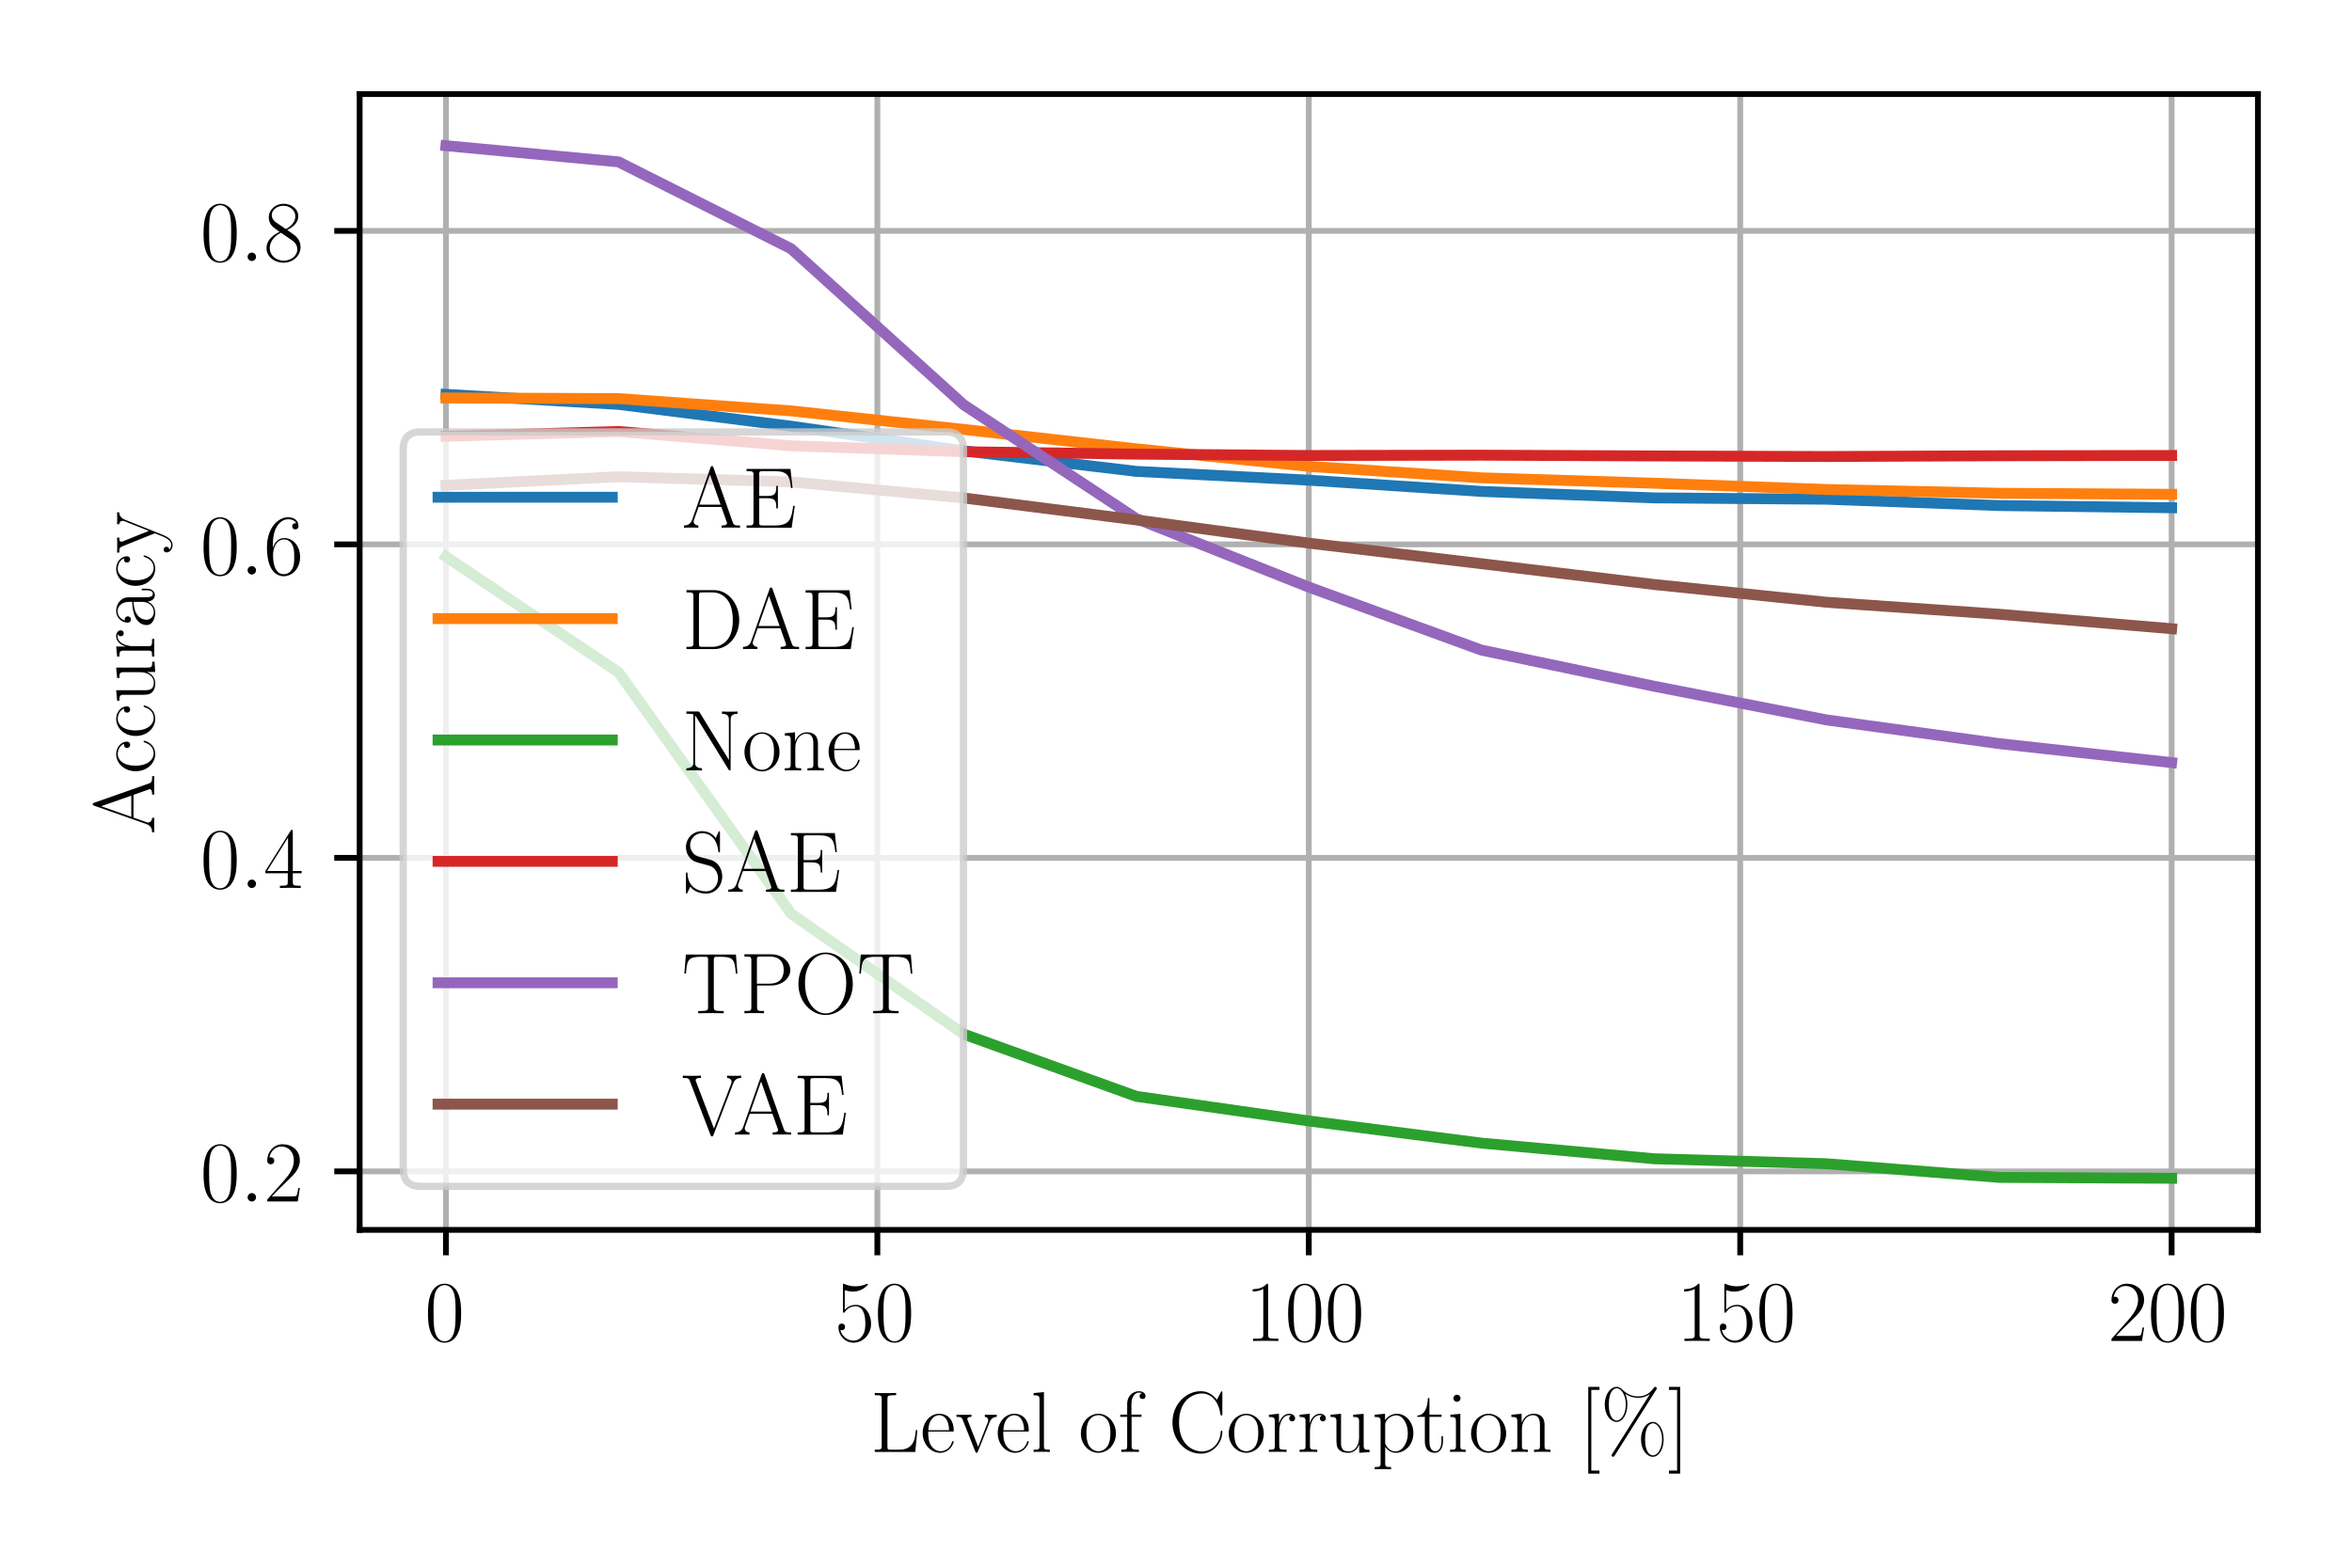 <?xml version="1.0" encoding="utf-8" standalone="no"?>
<!DOCTYPE svg PUBLIC "-//W3C//DTD SVG 1.1//EN"
  "http://www.w3.org/Graphics/SVG/1.1/DTD/svg11.dtd">
<!-- Created with matplotlib (https://matplotlib.org/) -->
<svg height="216pt" version="1.1" viewBox="0 0 324 216" width="324pt" xmlns="http://www.w3.org/2000/svg" xmlns:xlink="http://www.w3.org/1999/xlink">
 <defs>
  <style type="text/css">
*{stroke-linecap:butt;stroke-linejoin:round;}
  </style>
 </defs>
 <g id="figure_1">
  <g id="patch_1">
   <path d="M 0 216 
L 324 216 
L 324 0 
L 0 0 
z
" style="fill:#ffffff;"/>
  </g>
  <g id="axes_1">
   <g id="patch_2">
    <path d="M 49.544 169.458 
L 311.04 169.458 
L 311.04 12.96 
L 49.544 12.96 
z
" style="fill:#ffffff;"/>
   </g>
   <g id="matplotlib.axis_1">
    <g id="xtick_1">
     <g id="line2d_1">
      <path clip-path="url(#pa1497e5fa3)" d="M 61.431 169.458 
L 61.431 12.96 
" style="fill:none;stroke:#b0b0b0;stroke-linecap:square;stroke-width:0.8;"/>
     </g>
     <g id="line2d_2">
      <defs>
       <path d="M 0 0 
L 0 3.5 
" id="md3a07e08f1" style="stroke:#000000;stroke-width:0.8;"/>
      </defs>
      <g>
       <use style="stroke:#000000;stroke-width:0.8;" x="61.431" xlink:href="#md3a07e08f1" y="169.458"/>
      </g>
     </g>
     <g id="text_1">
      <!-- $0$ -->
      <defs>
       <path d="M 42 31.844 
C 42 37.969 41.906 48.422 37.703 56.453 
C 34 63.484 28.094 66 22.906 66 
C 18.094 66 12 63.781 8.203 56.562 
C 4.203 49.016 3.797 39.672 3.797 31.844 
C 3.797 26.109 3.906 17.375 7 9.734 
C 11.297 -0.609 19 -2 22.906 -2 
C 27.5 -2 34.5 -0.109 38.594 9.438 
C 41.594 16.375 42 24.5 42 31.844 
z
M 22.906 -0.406 
C 16.5 -0.406 12.703 5.125 11.297 12.75 
C 10.203 18.688 10.203 27.328 10.203 32.953 
C 10.203 40.688 10.203 47.109 11.5 53.234 
C 13.406 61.781 19 64.391 22.906 64.391 
C 27 64.391 32.297 61.672 34.203 53.438 
C 35.5 47.719 35.594 40.984 35.594 32.953 
C 35.594 26.422 35.594 18.375 34.406 12.453 
C 32.297 1.5 26.406 -0.406 22.906 -0.406 
z
" id="CMR17-48"/>
      </defs>
      <g transform="translate(58.504 184.76)scale(0.12 -0.12)">
       <use transform="scale(0.996)" xlink:href="#CMR17-48"/>
      </g>
     </g>
    </g>
    <g id="xtick_2">
     <g id="line2d_3">
      <path clip-path="url(#pa1497e5fa3)" d="M 120.861 169.458 
L 120.861 12.96 
" style="fill:none;stroke:#b0b0b0;stroke-linecap:square;stroke-width:0.8;"/>
     </g>
     <g id="line2d_4">
      <g>
       <use style="stroke:#000000;stroke-width:0.8;" x="120.861" xlink:href="#md3a07e08f1" y="169.458"/>
      </g>
     </g>
     <g id="text_2">
      <!-- $50$ -->
      <defs>
       <path d="M 11.406 58.594 
C 12.406 58.188 16.5 56.891 20.703 56.891 
C 30 56.891 35.094 61.891 38 64.688 
C 38 65.484 38 66 37.406 66 
C 37.297 66 37.094 66 36.297 65.594 
C 32.797 64.094 28.703 63 23.703 63 
C 20.703 63 16.203 63.359 11.297 65.484 
C 10.203 66 10 66 9.906 66 
C 9.406 66 9.297 65.891 9.297 63.906 
L 9.297 34.859 
C 9.297 33.016 9.297 32.5 10.297 32.5 
C 10.797 32.5 11 32.703 11.5 33.422 
C 14.703 38.047 19.094 40 24.094 40 
C 27.594 40 35.094 37.734 35.094 20.203 
C 35.094 16.984 35.094 11.188 32.094 6.594 
C 29.594 2.484 25.703 0.391 21.406 0.391 
C 14.797 0.391 8.094 4.984 6.297 12.688 
C 6.703 12.594 7.5 12.391 7.906 12.391 
C 9.203 12.391 11.703 13.094 11.703 16.188 
C 11.703 18.891 9.797 20 7.906 20 
C 5.594 20 4.094 18.594 4.094 15.797 
C 4.094 7.094 11 -2 21.594 -2 
C 31.906 -2 41.703 6.891 41.703 19.797 
C 41.703 32.094 33.906 41.594 24.203 41.594 
C 19.094 41.594 14.797 39.688 11.406 36 
z
" id="CMR17-53"/>
      </defs>
      <g transform="translate(115.008 184.76)scale(0.12 -0.12)">
       <use transform="scale(0.996)" xlink:href="#CMR17-53"/>
       <use transform="translate(45.69 0)scale(0.996)" xlink:href="#CMR17-48"/>
      </g>
     </g>
    </g>
    <g id="xtick_3">
     <g id="line2d_5">
      <path clip-path="url(#pa1497e5fa3)" d="M 180.292 169.458 
L 180.292 12.96 
" style="fill:none;stroke:#b0b0b0;stroke-linecap:square;stroke-width:0.8;"/>
     </g>
     <g id="line2d_6">
      <g>
       <use style="stroke:#000000;stroke-width:0.8;" x="180.292" xlink:href="#md3a07e08f1" y="169.458"/>
      </g>
     </g>
     <g id="text_3">
      <!-- $100$ -->
      <defs>
       <path d="M 26.594 63.797 
C 26.594 65.891 26.5 66 25.094 66 
C 21.203 61.359 15.297 59.891 9.703 59.688 
C 9.406 59.688 8.906 59.688 8.797 59.5 
C 8.703 59.297 8.703 59.094 8.703 57 
C 11.797 57 17 57.594 21 59.984 
L 21 7.297 
C 21 3.797 20.797 2.594 12.203 2.594 
L 9.203 2.594 
L 9.203 0 
C 14 0.094 19 0.188 23.797 0.188 
C 28.594 0.188 33.594 0.094 38.406 0 
L 38.406 2.594 
L 35.406 2.594 
C 26.797 2.594 26.594 3.688 26.594 7.297 
z
" id="CMR17-49"/>
      </defs>
      <g transform="translate(171.513 184.76)scale(0.12 -0.12)">
       <use transform="scale(0.996)" xlink:href="#CMR17-49"/>
       <use transform="translate(45.69 0)scale(0.996)" xlink:href="#CMR17-48"/>
       <use transform="translate(91.381 0)scale(0.996)" xlink:href="#CMR17-48"/>
      </g>
     </g>
    </g>
    <g id="xtick_4">
     <g id="line2d_7">
      <path clip-path="url(#pa1497e5fa3)" d="M 239.723 169.458 
L 239.723 12.96 
" style="fill:none;stroke:#b0b0b0;stroke-linecap:square;stroke-width:0.8;"/>
     </g>
     <g id="line2d_8">
      <g>
       <use style="stroke:#000000;stroke-width:0.8;" x="239.723" xlink:href="#md3a07e08f1" y="169.458"/>
      </g>
     </g>
     <g id="text_4">
      <!-- $150$ -->
      <g transform="translate(230.944 184.76)scale(0.12 -0.12)">
       <use transform="scale(0.996)" xlink:href="#CMR17-49"/>
       <use transform="translate(45.69 0)scale(0.996)" xlink:href="#CMR17-53"/>
       <use transform="translate(91.381 0)scale(0.996)" xlink:href="#CMR17-48"/>
      </g>
     </g>
    </g>
    <g id="xtick_5">
     <g id="line2d_9">
      <path clip-path="url(#pa1497e5fa3)" d="M 299.154 169.458 
L 299.154 12.96 
" style="fill:none;stroke:#b0b0b0;stroke-linecap:square;stroke-width:0.8;"/>
     </g>
     <g id="line2d_10">
      <g>
       <use style="stroke:#000000;stroke-width:0.8;" x="299.154" xlink:href="#md3a07e08f1" y="169.458"/>
      </g>
     </g>
     <g id="text_5">
      <!-- $200$ -->
      <defs>
       <path d="M 41.703 15.469 
L 39.906 15.469 
C 38.906 8.391 38.094 7.188 37.703 6.594 
C 37.203 5.797 30 5.797 28.594 5.797 
L 9.406 5.797 
C 13 9.688 20 16.766 28.5 24.938 
C 34.594 30.719 41.703 37.5 41.703 47.391 
C 41.703 59.188 32.297 66 21.797 66 
C 10.797 66 4.094 56.297 4.094 47.297 
C 4.094 43.391 7 42.891 8.203 42.891 
C 9.203 42.891 12.203 43.484 12.203 46.984 
C 12.203 50.094 9.594 51 8.203 51 
C 7.594 51 7 50.891 6.594 50.688 
C 8.5 59.188 14.297 63.391 20.406 63.391 
C 29.094 63.391 34.797 56.5 34.797 47.391 
C 34.797 38.703 29.703 31.219 24 24.734 
L 4.094 2.297 
L 4.094 0 
L 39.297 0 
z
" id="CMR17-50"/>
      </defs>
      <g transform="translate(290.374 184.76)scale(0.12 -0.12)">
       <use transform="scale(0.996)" xlink:href="#CMR17-50"/>
       <use transform="translate(45.69 0)scale(0.996)" xlink:href="#CMR17-48"/>
       <use transform="translate(91.381 0)scale(0.996)" xlink:href="#CMR17-48"/>
      </g>
     </g>
    </g>
    <g id="text_6">
     <!-- Level of Corruption [\%] -->
     <defs>
      <path d="M 54.203 25.188 
L 52.406 25.188 
C 51.594 15.328 50.297 2.594 33.203 2.594 
L 23.906 2.594 
C 19.906 2.594 19.703 3.094 19.703 6.469 
L 19.703 60.812 
C 19.703 64.391 19.906 65.391 27.5 65.391 
L 29.703 65.391 
L 29.703 68 
C 25.594 67.797 20.797 67.797 16.703 67.797 
C 13.594 67.797 8 67.797 5.094 68 
L 5.094 65.391 
C 12 65.391 13.094 65.391 13.094 60.906 
L 13.094 7.078 
C 13.094 2.594 12 2.594 5.094 2.594 
L 5.094 0 
L 51.797 0 
z
" id="CMR17-76"/>
      <path d="M 38.094 23.484 
C 38.5 23.891 38.5 24.094 38.5 25.094 
C 38.5 35.172 33.094 44 21.703 44 
C 11.094 44 2.703 33.984 2.703 21.781 
C 2.703 8.656 12.203 -1 22.797 -1 
C 34 -1 38.406 9.672 38.406 11.797 
C 38.406 12.5 37.797 12.5 37.594 12.5 
C 36.906 12.5 36.797 12.297 36.406 11.078 
C 34.203 4.219 28.703 0.797 23.5 0.797 
C 19.203 0.797 14.906 3.219 12.203 7.656 
C 9.094 12.797 9.094 18.75 9.094 23.484 
z
M 9.203 25 
C 9.906 39.234 17.594 42.391 21.594 42.391 
C 28.406 42.391 33 36.062 33.094 25 
z
" id="CMR17-101"/>
      <path d="M 39.094 33.953 
C 40 36.172 41.594 40.188 47.406 40.391 
L 47.406 43 
C 45.5 42.891 43 42.797 41.094 42.797 
C 39 42.797 35.703 42.797 33.703 43 
L 33.703 40.391 
C 36.203 40.188 37.594 38.984 37.594 36.375 
C 37.594 35.469 37.594 35.266 37 33.859 
L 26 5.922 
L 14.094 36.062 
C 13.5 37.375 13.5 37.578 13.5 37.984 
C 13.5 40.391 16.797 40.391 18.297 40.391 
L 18.297 43 
C 15.906 42.797 11.5 42.797 9 42.797 
C 6.297 42.797 3.203 42.797 1 43 
L 1 40.391 
C 4.797 40.391 6.906 40.391 8.094 37.281 
L 22.594 0.688 
C 23.203 -0.812 23.297 -1 24.203 -1 
C 25.094 -1 25.203 -0.812 25.797 0.688 
z
" id="CMR17-118"/>
      <path d="M 15.297 69 
L 3.406 67.891 
L 3.406 65.297 
C 9.297 65.297 10.203 64.703 10.203 59.922 
L 10.203 6.859 
C 10.203 3.094 9.797 2.594 3.406 2.594 
L 3.406 0 
C 5.797 0.188 10.203 0.188 12.703 0.188 
C 15.297 0.188 19.703 0.188 22.094 0 
L 22.094 2.594 
C 15.703 2.594 15.297 2.984 15.297 6.859 
z
" id="CMR17-108"/>
      <path d="M 43.094 21.188 
C 43.094 34 33.797 44 22.906 44 
C 12 44 2.703 34 2.703 21.188 
C 2.703 8.594 12 -1 22.906 -1 
C 33.797 -1 43.094 8.594 43.094 21.188 
z
M 22.906 0.797 
C 18.203 0.797 14.203 3.594 11.906 7.5 
C 9.406 12 9.094 17.594 9.094 22 
C 9.094 26.188 9.297 31.391 11.906 35.891 
C 13.906 39.188 17.797 42.391 22.906 42.391 
C 27.406 42.391 31.203 39.891 33.594 36.391 
C 36.703 31.688 36.703 25.094 36.703 22 
C 36.703 18.094 36.5 12.094 33.797 7.297 
C 31 2.688 26.703 0.797 22.906 0.797 
z
" id="CMR17-111"/>
      <path d="M 15.297 40.391 
L 26.703 40.391 
L 26.703 43 
L 15.094 43 
L 15.094 55.297 
C 15.094 63.688 19.297 68.391 23.594 68.391 
C 24.906 68.391 26.406 68.172 27.406 67.797 
C 26.594 67.594 24.5 66.891 24.5 64.391 
C 24.5 61.797 26.5 61 27.906 61 
C 29.297 61 31.297 61.797 31.297 64.391 
C 31.297 68.016 27.703 70 23.703 70 
C 18 70 10.203 65.797 10.203 55.094 
L 10.203 43 
L 2.203 43 
L 2.203 40.391 
L 10.203 40.391 
L 10.203 6.891 
C 10.203 3.094 9.797 2.594 3.406 2.594 
L 3.406 0 
C 5.797 0.188 10.406 0.188 13 0.188 
C 15.906 0.188 21 0.188 23.703 0 
L 23.703 2.594 
C 16.5 2.594 15.297 2.594 15.297 7.094 
z
" id="CMR17-102"/>
      <path d="M 62.094 67.984 
C 62.094 69.797 62 69.891 61.406 69.891 
C 61 69.891 60.906 69.797 60.203 68.594 
L 55.797 60.141 
C 50.906 66.391 44.906 70 37.203 70 
C 20.094 70 4.594 54.797 4.594 34.047 
C 4.594 13.078 20.094 -2 37.297 -2 
C 52.594 -2 62.094 11.578 62.094 23.156 
C 62.094 24.172 62.094 24.578 61.203 24.578 
C 60.406 24.578 60.406 24.266 60.297 23.359 
C 59.5 9.25 49.5 0.594 38.703 0.594 
C 28.5 0.594 12.203 7.844 12.203 34.047 
C 12.203 60.344 28.797 67.391 38.5 67.391 
C 49.797 67.391 58 57.516 59.906 43.516 
C 60.094 42.297 60.094 42.109 61 42.109 
C 62.094 42.109 62.094 42.297 62.094 44.125 
z
" id="CMR17-67"/>
      <path d="M 15 23.703 
C 15 33.344 19.094 42.391 26.594 42.391 
C 27.297 42.391 28 42.297 28.703 41.984 
C 28.703 41.984 26.5 41.281 26.5 38.672 
C 26.5 36.266 28.406 35.266 29.906 35.266 
C 31.094 35.266 33.297 35.969 33.297 38.781 
C 33.297 41.984 30.094 44 26.703 44 
C 19.094 44 15.797 36.562 14.797 33.047 
L 14.703 33.047 
L 14.703 44 
L 3.094 42.891 
L 3.094 40.281 
C 9 40.281 9.906 39.688 9.906 34.859 
L 9.906 6.922 
C 9.906 3.094 9.5 2.594 3.094 2.594 
L 3.094 0 
C 5.5 0.188 10.094 0.188 12.703 0.188 
C 15.594 0.188 20.703 0.188 23.406 0 
L 23.406 2.594 
C 16.203 2.594 15 2.594 15 7.109 
z
" id="CMR17-114"/>
      <path d="M 29.406 42.891 
L 29.406 40.297 
C 35.297 40.297 36.203 39.688 36.203 34.828 
L 36.203 16.453 
C 36.203 7.969 31.703 0.594 24.297 0.594 
C 16.094 0.594 15.406 5.547 15.406 10.797 
L 15.406 44 
L 3.297 42.891 
L 3.297 40.297 
C 7.297 40.297 10 40.297 10.094 36.25 
L 10.094 16.859 
C 10.094 10.094 10.094 5.75 12.703 2.922 
C 14 1.609 16.5 -1 23.703 -1 
C 32.203 -1 35.5 6.25 36.297 8.375 
L 36.406 8.375 
L 36.406 -1 
L 48.297 -0.203 
L 48.297 2.406 
C 42.406 2.406 41.5 3.016 41.5 7.859 
L 41.5 44 
z
" id="CMR17-117"/>
      <path d="M 22 -17.406 
C 15.594 -17.406 15.203 -17 15.203 -13.031 
L 15.203 5.938 
C 18.094 1.703 22.297 -1 27.594 -1 
C 37.594 -1 47.703 7.859 47.703 21.594 
C 47.703 34.312 39 44 28.703 44 
C 22.703 44 17.797 40.672 15 36.641 
L 15 44 
L 3.094 42.891 
L 3.094 40.266 
C 9 40.266 9.906 39.672 9.906 34.812 
L 9.906 -13.031 
C 9.906 -16.891 9.5 -17.406 3.094 -17.406 
L 3.094 -20 
C 5.5 -19.812 9.906 -19.812 12.5 -19.812 
C 15.094 -19.812 19.594 -19.812 22 -20 
z
M 15.203 31.484 
C 15.203 32.906 15.203 35.016 19.094 38.766 
C 19.594 39.156 23 42.188 28 42.188 
C 35.297 42.188 41.297 33 41.297 21.5 
C 41.297 9.984 34.906 0.594 27 0.594 
C 23.406 0.594 19.5 2.312 16.5 7.047 
C 15.203 9.281 15.203 9.875 15.203 11.5 
z
" id="CMR17-112"/>
      <path d="M 15.094 40.391 
L 29.094 40.391 
L 29.094 43 
L 15.094 43 
L 15.094 62 
L 13.297 62 
C 13.094 51.438 9.594 42.188 1.094 41.984 
L 1.094 40.391 
L 9.797 40.391 
L 9.797 12.156 
C 9.797 10.234 9.797 -1 21.406 -1 
C 27.297 -1 30.703 4.812 30.703 12.25 
L 30.703 17.984 
L 28.906 17.984 
L 28.906 12.344 
C 28.906 5.422 26.203 0.797 22 0.797 
C 19.094 0.797 15.094 2.797 15.094 11.953 
z
" id="CMR17-116"/>
      <path d="M 15.5 61.891 
C 15.5 64.094 13.703 66 11.406 66 
C 9.203 66 7.297 64.188 7.297 61.891 
C 7.297 59.688 9.094 57.797 11.406 57.797 
C 13.594 57.797 15.5 59.594 15.5 61.891 
z
M 3.797 42.891 
L 3.797 40.297 
C 9.406 40.297 10.203 39.688 10.203 34.859 
L 10.203 6.922 
C 10.203 3.094 9.797 2.594 3.406 2.594 
L 3.406 0 
C 5.797 0.188 10.094 0.188 12.594 0.188 
C 15 0.188 19.094 0.188 21.406 0 
L 21.406 2.594 
C 15.5 2.594 15.297 3.203 15.297 6.812 
L 15.297 44 
z
" id="CMR17-105"/>
      <path d="M 41.5 30.531 
C 41.5 35.656 40.5 44 28.703 44 
C 20.797 44 16.703 37.875 15.203 33.844 
L 15.094 33.844 
L 15.094 44 
L 3.297 42.891 
L 3.297 40.281 
C 9.203 40.281 10.094 39.688 10.094 34.859 
L 10.094 6.922 
C 10.094 3.094 9.703 2.594 3.297 2.594 
L 3.297 0 
C 5.703 0.188 10.094 0.188 12.703 0.188 
C 15.297 0.188 19.797 0.188 22.203 0 
L 22.203 2.594 
C 15.797 2.594 15.406 3 15.406 6.922 
L 15.406 26.219 
C 15.406 35.453 21 42.391 28 42.391 
C 35.406 42.391 36.203 35.766 36.203 30.938 
L 36.203 6.922 
C 36.203 3.094 35.797 2.594 29.406 2.594 
L 29.406 0 
C 31.797 0.188 36.203 0.188 38.797 0.188 
C 41.406 0.188 45.906 0.188 48.297 0 
L 48.297 2.594 
C 41.906 2.594 41.5 3 41.5 6.922 
z
" id="CMR17-110"/>
      <path d="M 23.5 -25 
L 23.5 -21.5 
L 14.094 -21.5 
L 14.094 71.484 
L 23.5 71.484 
L 23.5 75 
L 10.594 75 
L 10.594 -25 
z
" id="CMR17-91"/>
      <path d="M 72.5 14.5 
C 72.5 26.094 66.797 34.594 60.094 34.594 
C 53.297 34.594 46.406 26.688 46.406 14.5 
C 46.406 2.297 53.203 -5.609 60.094 -5.609 
C 66.797 -5.609 72.5 2.797 72.5 14.5 
z
M 60.203 -4 
C 57.594 -4 51.094 -1.609 51.094 14.5 
C 51.094 30.688 57.594 33 60.203 33 
C 65.703 33 70.703 25.094 70.703 14.5 
C 70.703 3.891 65.703 -4 60.203 -4 
z
M 63.797 71.438 
C 64.5 72.562 64.594 72.672 64.594 73.188 
C 64.594 74.391 63.703 75 62.906 75 
C 61.906 75 61.5 74.297 60.797 73.484 
C 55 64.922 47 64 42.906 64 
C 32.906 64 26.797 69.984 24.906 71.844 
C 23.594 73.078 21.703 75 18.297 75 
C 11.5 75 4.594 66.891 4.594 54.625 
C 4.594 42.469 11.406 34.594 18.297 34.594 
C 25 34.594 30.703 42.969 30.703 54.625 
C 30.703 61.5 28.594 66.266 28.297 66.891 
C 34.406 62.891 40.406 62.391 43 62.391 
C 49.406 62.391 54 64.812 56.5 66.578 
L 56.594 66.469 
L 13.406 -1.906 
C 12.5 -3.312 12.5 -3.5 12.5 -3.812 
C 12.5 -4.906 13.406 -5.609 14.297 -5.609 
C 15.203 -5.609 15.5 -5.109 16.203 -4 
z
M 18.406 36.188 
C 15.797 36.188 9.297 38.578 9.297 54.625 
C 9.297 71.016 15.797 73.391 18.406 73.391 
C 23.906 73.391 28.906 65.234 28.906 54.625 
C 28.906 44.062 23.906 36.188 18.406 36.188 
z
" id="CMR17-37"/>
      <path d="M 14.297 75 
L 1.406 75 
L 1.406 71.484 
L 10.797 71.484 
L 10.797 -21.5 
L 1.406 -21.5 
L 1.406 -25 
L 14.297 -25 
z
" id="CMR17-93"/>
     </defs>
     <g transform="translate(119.894 200.051)scale(0.12 -0.12)">
      <use transform="scale(0.996)" xlink:href="#CMR17-76"/>
      <use transform="translate(57.381 0)scale(0.996)" xlink:href="#CMR17-101"/>
      <use transform="translate(97.867 0)scale(0.996)" xlink:href="#CMR17-118"/>
      <use transform="translate(143.558 0)scale(0.996)" xlink:href="#CMR17-101"/>
      <use transform="translate(184.043 0)scale(0.996)" xlink:href="#CMR17-108"/>
      <use transform="translate(238.99 0)scale(0.996)" xlink:href="#CMR17-111"/>
      <use transform="translate(284.681 0)scale(0.996)" xlink:href="#CMR17-102"/>
      <use transform="translate(342.23 0)scale(0.996)" xlink:href="#CMR17-67"/>
      <use transform="translate(408.74 0)scale(0.996)" xlink:href="#CMR17-111"/>
      <use transform="translate(454.431 0)scale(0.996)" xlink:href="#CMR17-114"/>
      <use transform="translate(489.711 0)scale(0.996)" xlink:href="#CMR17-114"/>
      <use transform="translate(524.992 0)scale(0.996)" xlink:href="#CMR17-117"/>
      <use transform="translate(575.887 0)scale(0.996)" xlink:href="#CMR17-112"/>
      <use transform="translate(626.783 0)scale(0.996)" xlink:href="#CMR17-116"/>
      <use transform="translate(662.064 0)scale(0.996)" xlink:href="#CMR17-105"/>
      <use transform="translate(686.935 0)scale(0.996)" xlink:href="#CMR17-111"/>
      <use transform="translate(732.625 0)scale(0.996)" xlink:href="#CMR17-110"/>
      <use transform="translate(813.596 0)scale(0.996)" xlink:href="#CMR17-91"/>
      <use transform="translate(838.468 0)scale(0.996)" xlink:href="#CMR17-37"/>
      <use transform="translate(915.387 0)scale(0.996)" xlink:href="#CMR17-93"/>
     </g>
    </g>
   </g>
   <g id="matplotlib.axis_2">
    <g id="ytick_1">
     <g id="line2d_11">
      <path clip-path="url(#pa1497e5fa3)" d="M 49.544 161.394 
L 311.04 161.394 
" style="fill:none;stroke:#b0b0b0;stroke-linecap:square;stroke-width:0.8;"/>
     </g>
     <g id="line2d_12">
      <defs>
       <path d="M 0 0 
L -3.5 0 
" id="mec8872707f" style="stroke:#000000;stroke-width:0.8;"/>
      </defs>
      <g>
       <use style="stroke:#000000;stroke-width:0.8;" x="49.544" xlink:href="#mec8872707f" y="161.394"/>
      </g>
     </g>
     <g id="text_7">
      <!-- $0.2$ -->
      <defs>
       <path d="M 18.406 4.797 
C 18.406 7.688 16 9.688 13.594 9.688 
C 10.703 9.688 8.703 7.297 8.703 4.891 
C 8.703 2 11.094 0 13.5 0 
C 16.406 0 18.406 2.391 18.406 4.797 
z
" id="CMMI12-58"/>
      </defs>
      <g transform="translate(27.587 165.545)scale(0.12 -0.12)">
       <use transform="scale(0.996)" xlink:href="#CMR17-48"/>
       <use transform="translate(45.69 0)scale(0.996)" xlink:href="#CMMI12-58"/>
       <use transform="translate(72.788 0)scale(0.996)" xlink:href="#CMR17-50"/>
      </g>
     </g>
    </g>
    <g id="ytick_2">
     <g id="line2d_13">
      <path clip-path="url(#pa1497e5fa3)" d="M 49.544 118.199 
L 311.04 118.199 
" style="fill:none;stroke:#b0b0b0;stroke-linecap:square;stroke-width:0.8;"/>
     </g>
     <g id="line2d_14">
      <g>
       <use style="stroke:#000000;stroke-width:0.8;" x="49.544" xlink:href="#mec8872707f" y="118.199"/>
      </g>
     </g>
     <g id="text_8">
      <!-- $0.4$ -->
      <defs>
       <path d="M 33.594 64.797 
C 33.594 66.891 33.5 67 31.703 67 
L 2 19.594 
L 2 17 
L 27.797 17 
L 27.797 7.188 
C 27.797 3.594 27.594 2.594 20.594 2.594 
L 18.703 2.594 
L 18.703 0 
C 21.906 0.188 27.297 0.188 30.703 0.188 
C 34.094 0.188 39.5 0.188 42.703 0 
L 42.703 2.594 
L 40.797 2.594 
C 33.797 2.594 33.594 3.594 33.594 7.188 
L 33.594 17 
L 43.797 17 
L 43.797 19.594 
L 33.594 19.594 
z
M 28.094 58.172 
L 28.094 19.594 
L 4 19.594 
z
" id="CMR17-52"/>
      </defs>
      <g transform="translate(27.587 122.35)scale(0.12 -0.12)">
       <use transform="scale(0.996)" xlink:href="#CMR17-48"/>
       <use transform="translate(45.69 0)scale(0.996)" xlink:href="#CMMI12-58"/>
       <use transform="translate(72.788 0)scale(0.996)" xlink:href="#CMR17-52"/>
      </g>
     </g>
    </g>
    <g id="ytick_3">
     <g id="line2d_15">
      <path clip-path="url(#pa1497e5fa3)" d="M 49.544 75.005 
L 311.04 75.005 
" style="fill:none;stroke:#b0b0b0;stroke-linecap:square;stroke-width:0.8;"/>
     </g>
     <g id="line2d_16">
      <g>
       <use style="stroke:#000000;stroke-width:0.8;" x="49.544" xlink:href="#mec8872707f" y="75.005"/>
      </g>
     </g>
     <g id="text_9">
      <!-- $0.6$ -->
      <defs>
       <path d="M 10.594 34.344 
C 10.594 58 21.797 63.688 28.297 63.688 
C 30.406 63.688 35.5 63.266 37.5 59.094 
C 35.906 59.094 32.906 59.094 32.906 55.594 
C 32.906 52.891 35.094 52 36.5 52 
C 37.406 52 40.094 52.391 40.094 55.797 
C 40.094 62.297 35.094 66 28.203 66 
C 16.297 66 3.797 53.297 3.797 31.422 
C 3.797 4.016 15.094 -2 23.094 -2 
C 32.797 -2 42 6.734 42 20.234 
C 42 32.828 33.906 42 23.703 42 
C 17.594 42 13.094 37.969 10.594 30.922 
z
M 23.094 0.391 
C 10.797 0.391 10.797 18.938 10.797 22.656 
C 10.797 29.906 14.203 40.391 23.5 40.391 
C 25.203 40.391 30.094 40.391 33.406 33.438 
C 35.203 29.516 35.203 25.375 35.203 20.344 
C 35.203 14.906 35.203 10.875 33.094 6.844 
C 30.906 2.703 27.703 0.391 23.094 0.391 
z
" id="CMR17-54"/>
      </defs>
      <g transform="translate(27.587 79.156)scale(0.12 -0.12)">
       <use transform="scale(0.996)" xlink:href="#CMR17-48"/>
       <use transform="translate(45.69 0)scale(0.996)" xlink:href="#CMMI12-58"/>
       <use transform="translate(72.788 0)scale(0.996)" xlink:href="#CMR17-54"/>
      </g>
     </g>
    </g>
    <g id="ytick_4">
     <g id="line2d_17">
      <path clip-path="url(#pa1497e5fa3)" d="M 49.544 31.811 
L 311.04 31.811 
" style="fill:none;stroke:#b0b0b0;stroke-linecap:square;stroke-width:0.8;"/>
     </g>
     <g id="line2d_18">
      <g>
       <use style="stroke:#000000;stroke-width:0.8;" x="49.544" xlink:href="#mec8872707f" y="31.811"/>
      </g>
     </g>
     <g id="text_10">
      <!-- $0.8$ -->
      <defs>
       <path d="M 27.203 35.766 
C 33.5 38.969 39.906 43.797 39.906 51.531 
C 39.906 60.688 31.094 66 23 66 
C 13.906 66 5.906 59.375 5.906 50.234 
C 5.906 47.719 6.5 43.391 10.406 39.578 
C 11.406 38.578 15.594 35.562 18.297 33.656 
C 13.797 31.344 3.297 25.812 3.297 14.766 
C 3.297 4.406 13.094 -2 22.797 -2 
C 33.5 -2 42.5 5.719 42.5 15.969 
C 42.5 25.109 36.406 29.328 32.406 32.047 
z
M 14.094 44.609 
C 13.297 45.109 9.297 48.219 9.297 52.938 
C 9.297 59.078 15.594 63.688 22.797 63.688 
C 30.703 63.688 36.5 58.062 36.5 51.531 
C 36.5 42.188 26.094 36.859 25.594 36.859 
C 25.5 36.859 25.406 36.859 24.594 37.469 
z
M 32.5 24 
C 34 22.906 38.797 19.578 38.797 13.453 
C 38.797 6.016 31.406 0.391 23 0.391 
C 13.906 0.391 7 6.922 7 14.859 
C 7 22.797 13.094 29.438 20 32.547 
z
" id="CMR17-56"/>
      </defs>
      <g transform="translate(27.587 35.962)scale(0.12 -0.12)">
       <use transform="scale(0.996)" xlink:href="#CMR17-48"/>
       <use transform="translate(45.69 0)scale(0.996)" xlink:href="#CMMI12-58"/>
       <use transform="translate(72.788 0)scale(0.996)" xlink:href="#CMR17-56"/>
      </g>
     </g>
    </g>
    <g id="text_11">
     <!-- Accuracy -->
     <defs>
      <path d="M 36.297 69.391 
C 35.797 70.688 35.594 71 34.594 71 
C 33.594 71 33.406 70.688 32.906 69.391 
L 11.703 9.062 
C 9.797 3.688 5.797 2.594 2.297 2.594 
L 2.297 0 
C 4.094 0.188 8.094 0.188 10 0.188 
C 12.5 0.188 16.5 0.188 18.906 0 
L 18.906 2.594 
C 14.203 2.797 13.5 5.969 13.5 7.172 
C 13.5 8.062 13.703 8.562 13.906 9.156 
L 19.203 24 
L 45.406 24 
L 51.406 7.078 
C 51.906 5.875 51.906 5.672 51.906 5.281 
C 51.906 2.594 47.594 2.594 45.703 2.594 
L 45.703 0 
C 48.594 0.188 53.797 0.188 56.906 0.188 
C 59.5 0.188 64.5 0.188 66.906 0 
L 66.906 2.594 
C 61.594 2.594 59.797 2.594 58.5 6.281 
z
M 32.297 61.312 
L 44.5 26.594 
L 20.094 26.594 
z
" id="CMR17-65"/>
      <path d="M 34.906 35 
C 33 35 30.203 35 30.203 31.484 
C 30.203 28.688 32.5 27.891 33.797 27.891 
C 34.5 27.891 37.406 28.188 37.406 31.688 
C 37.406 38.688 30.594 44 22.906 44 
C 12.297 44 3.297 34.391 3.297 21.547 
C 3.297 8.141 12.703 -1 22.906 -1 
C 35.297 -1 38.406 10.562 38.406 11.672 
C 38.406 12.078 38.297 12.375 37.594 12.375 
C 36.906 12.375 36.797 12.281 36.406 10.969 
C 33.797 2.812 28.094 0.797 23.797 0.797 
C 17.406 0.797 9.703 6.734 9.703 21.641 
C 9.703 36.844 17.094 42.188 23 42.188 
C 26.906 42.188 32.703 40.344 34.906 35 
z
" id="CMR17-99"/>
      <path d="M 36 25.875 
C 36 32 36 35.547 31.797 39.594 
C 28.094 42.984 23.797 44 20.406 44 
C 12.5 44 6.797 37.625 6.797 30.891 
C 6.797 27.188 9.797 27 10.406 27 
C 11.703 27 14 27.797 14 30.594 
C 14 33.094 12.094 34.188 10.406 34.188 
C 10 34.188 9.5 34.094 9.203 34 
C 11.297 40.531 16.703 42.391 20.203 42.391 
C 25.203 42.391 30.703 37.828 30.703 29.297 
L 30.703 25.5 
C 24.797 25.297 17.703 24.5 12.094 21.453 
C 5.797 17.922 4 12.844 4 9 
C 4 1.203 13 -1 18.297 -1 
C 23.797 -1 28.906 2.109 31.094 7.891 
C 31.297 3.422 34.094 -0.609 38.5 -0.609 
C 40.594 -0.609 45.906 0.797 45.906 8.797 
L 45.906 14.469 
L 44.094 14.469 
L 44.094 8.703 
C 44.094 2.516 41.406 1.703 40.094 1.703 
C 36 1.703 36 6.969 36 11.438 
z
M 30.703 13.859 
C 30.703 5.047 24.5 0.594 19 0.594 
C 14 0.594 10.094 4.344 10.094 9 
C 10.094 12.047 11.406 17.406 17.203 20.656 
C 22 23.391 27.5 23.797 30.703 24 
z
" id="CMR17-97"/>
      <path d="M 39 34.109 
C 41.5 40.297 46 40.391 47.406 40.391 
L 47.406 43 
C 45.5 42.891 43 42.797 41.094 42.797 
C 39 42.797 35.703 42.797 33.703 43 
L 33.703 40.391 
C 37.5 40.094 37.594 37.25 37.594 36.438 
C 37.594 35.438 37.406 34.922 36.906 33.719 
L 26 6.391 
L 14.094 35.938 
C 13.594 37.156 13.594 37.859 13.594 37.969 
C 13.594 40.188 15.906 40.391 18.297 40.391 
L 18.297 43 
C 15.906 42.797 11.594 42.797 9.094 42.797 
C 6.406 42.797 3.203 42.797 1 43 
L 1 40.391 
C 6.406 40.391 7 39.891 8.297 36.641 
L 23.203 -0.484 
C 18.703 -12.422 16.094 -19.406 9.797 -19.406 
C 8.703 -19.406 6.203 -19.109 4.406 -17.281 
C 6.703 -17.078 7.703 -15.656 7.703 -13.938 
C 7.703 -12.219 6.5 -10.703 4.5 -10.703 
C 2.297 -10.703 1.203 -12.219 1.203 -14.047 
C 1.203 -18.094 5.297 -21 9.797 -21 
C 15.594 -21 19.203 -15.359 21.203 -10.297 
z
" id="CMR17-121"/>
     </defs>
     <g transform="translate(21.262 114.944)rotate(-90)scale(0.12 -0.12)">
      <use transform="scale(0.996)" xlink:href="#CMR17-65"/>
      <use transform="translate(69.072 0)scale(0.996)" xlink:href="#CMR17-99"/>
      <use transform="translate(109.558 0)scale(0.996)" xlink:href="#CMR17-99"/>
      <use transform="translate(150.044 0)scale(0.996)" xlink:href="#CMR17-117"/>
      <use transform="translate(200.939 0)scale(0.996)" xlink:href="#CMR17-114"/>
      <use transform="translate(236.22 0)scale(0.996)" xlink:href="#CMR17-97"/>
      <use transform="translate(281.91 0)scale(0.996)" xlink:href="#CMR17-99"/>
      <use transform="translate(322.396 0)scale(0.996)" xlink:href="#CMR17-121"/>
     </g>
    </g>
   </g>
   <g id="line2d_19">
    <path clip-path="url(#pa1497e5fa3)" d="M 61.431 54.335 
L 85.203 55.716 
L 108.975 58.724 
L 132.748 62.122 
L 156.52 64.945 
L 180.292 66.16 
L 204.065 67.71 
L 227.837 68.599 
L 251.609 68.784 
L 275.382 69.657 
L 299.154 69.961 
" style="fill:none;stroke:#1f77b4;stroke-linecap:square;stroke-width:1.5;"/>
   </g>
   <g id="line2d_20">
    <path clip-path="url(#pa1497e5fa3)" d="M 61.431 54.83 
L 85.203 54.92 
L 108.975 56.614 
L 132.748 59.165 
L 156.52 61.841 
L 180.292 64.258 
L 204.065 65.837 
L 227.837 66.579 
L 251.609 67.442 
L 275.382 67.963 
L 299.154 68.107 
" style="fill:none;stroke:#ff7f0e;stroke-linecap:square;stroke-width:1.5;"/>
   </g>
   <g id="line2d_21">
    <path clip-path="url(#pa1497e5fa3)" d="M 61.431 76.706 
L 85.203 92.63 
L 108.975 125.887 
L 132.748 142.482 
L 156.52 151.056 
L 180.292 154.451 
L 204.065 157.501 
L 227.837 159.656 
L 251.609 160.343 
L 275.382 162.226 
L 299.154 162.345 
" style="fill:none;stroke:#2ca02c;stroke-linecap:square;stroke-width:1.5;"/>
   </g>
   <g id="line2d_22">
    <path clip-path="url(#pa1497e5fa3)" d="M 61.431 60.111 
L 85.203 59.45 
L 108.975 61.419 
L 132.748 62.237 
L 156.52 62.573 
L 180.292 62.758 
L 204.065 62.714 
L 227.837 62.822 
L 251.609 62.899 
L 275.382 62.797 
L 299.154 62.755 
" style="fill:none;stroke:#d62728;stroke-linecap:square;stroke-width:1.5;"/>
   </g>
   <g id="line2d_23">
    <path clip-path="url(#pa1497e5fa3)" d="M 61.431 20.074 
L 85.203 22.305 
L 108.975 34.271 
L 132.748 55.77 
L 156.52 71.451 
L 180.292 80.894 
L 204.065 89.571 
L 227.837 94.548 
L 251.609 99.193 
L 275.382 102.457 
L 299.154 105.076 
" style="fill:none;stroke:#9467bd;stroke-linecap:square;stroke-width:1.5;"/>
   </g>
   <g id="line2d_24">
    <path clip-path="url(#pa1497e5fa3)" d="M 61.431 66.866 
L 85.203 65.684 
L 108.975 66.396 
L 132.748 68.612 
L 156.52 71.636 
L 180.292 74.836 
L 204.065 77.669 
L 227.837 80.53 
L 251.609 82.979 
L 275.382 84.631 
L 299.154 86.626 
" style="fill:none;stroke:#8c564b;stroke-linecap:square;stroke-width:1.5;"/>
   </g>
   <g id="patch_3">
    <path d="M 49.544 169.458 
L 49.544 12.96 
" style="fill:none;stroke:#000000;stroke-linecap:square;stroke-linejoin:miter;stroke-width:0.8;"/>
   </g>
   <g id="patch_4">
    <path d="M 311.04 169.458 
L 311.04 12.96 
" style="fill:none;stroke:#000000;stroke-linecap:square;stroke-linejoin:miter;stroke-width:0.8;"/>
   </g>
   <g id="patch_5">
    <path d="M 49.544 169.458 
L 311.04 169.458 
" style="fill:none;stroke:#000000;stroke-linecap:square;stroke-linejoin:miter;stroke-width:0.8;"/>
   </g>
   <g id="patch_6">
    <path d="M 49.544 12.96 
L 311.04 12.96 
" style="fill:none;stroke:#000000;stroke-linecap:square;stroke-linejoin:miter;stroke-width:0.8;"/>
   </g>
   <g id="legend_1">
    <g id="patch_7">
     <path d="M 57.944 163.458 
L 130.322 163.458 
Q 132.722 163.458 132.722 161.058 
L 132.722 61.91 
Q 132.722 59.51 130.322 59.51 
L 57.944 59.51 
Q 55.544 59.51 55.544 61.91 
L 55.544 161.058 
Q 55.544 163.458 57.944 163.458 
z
" style="fill:#ffffff;opacity:0.8;stroke:#cccccc;stroke-linejoin:miter;"/>
    </g>
    <g id="line2d_25">
     <path d="M 60.344 68.51 
L 84.344 68.51 
" style="fill:none;stroke:#1f77b4;stroke-linecap:square;stroke-width:1.5;"/>
    </g>
    <g id="line2d_26"/>
    <g id="text_12">
     <!-- AE -->
     <defs>
      <path d="M 60.703 25.219 
L 58.906 25.219 
C 56.703 10.562 55.406 2.594 37.797 2.594 
L 23.906 2.594 
C 19.906 2.594 19.703 3.094 19.703 6.484 
L 19.703 34 
L 29.094 34 
C 38.5 34 39.406 30.609 39.406 22.328 
L 41.203 22.328 
L 41.203 48.219 
L 39.406 48.219 
C 39.406 39.969 38.5 36.594 29.094 36.594 
L 19.703 36.594 
L 19.703 61.312 
C 19.703 64.703 19.906 65.188 23.906 65.188 
L 37.594 65.188 
C 53.094 65.188 54.906 59.031 56.297 45.828 
L 58.094 45.828 
L 55.703 67.797 
L 5.094 67.797 
L 5.094 65.188 
C 12 65.188 13.094 65.188 13.094 60.719 
L 13.094 7.078 
C 13.094 2.594 12 2.594 5.094 2.594 
L 5.094 0 
L 57.094 0 
z
" id="CMR17-69"/>
     </defs>
     <g transform="translate(93.944 72.71)scale(0.12 -0.12)">
      <use transform="scale(0.996)" xlink:href="#CMR17-65"/>
      <use transform="translate(69.072 0)scale(0.996)" xlink:href="#CMR17-69"/>
     </g>
    </g>
    <g id="line2d_27">
     <path d="M 60.344 85.235 
L 84.344 85.235 
" style="fill:none;stroke:#ff7f0e;stroke-linecap:square;stroke-width:1.5;"/>
    </g>
    <g id="line2d_28"/>
    <g id="text_13">
     <!-- DAE -->
     <defs>
      <path d="M 5.203 68 
L 5.203 65.391 
C 12.094 65.391 13.203 65.391 13.203 60.906 
L 13.203 7.078 
C 13.203 2.594 12.094 2.594 5.203 2.594 
L 5.203 0 
L 37 0 
C 53.094 0 66 14.734 66 33.438 
C 66 52.25 53.297 68 37 68 
z
M 23.797 2.594 
C 19.797 2.594 19.594 3.094 19.594 6.469 
L 19.594 61.5 
C 19.594 64.891 19.797 65.391 23.797 65.391 
L 35 65.391 
C 43.297 65.391 58.594 60.516 58.594 33.438 
C 58.594 19.406 54.5 13.734 52.594 11.047 
C 50.203 7.969 44.5 2.594 35 2.594 
z
" id="CMR17-68"/>
     </defs>
     <g transform="translate(93.944 89.435)scale(0.12 -0.12)">
      <use transform="scale(0.996)" xlink:href="#CMR17-68"/>
      <use transform="translate(67.791 0)scale(0.996)" xlink:href="#CMR17-65"/>
      <use transform="translate(136.864 0)scale(0.996)" xlink:href="#CMR17-69"/>
     </g>
    </g>
    <g id="line2d_29">
     <path d="M 60.344 101.96 
L 84.344 101.96 
" style="fill:none;stroke:#2ca02c;stroke-linecap:square;stroke-width:1.5;"/>
    </g>
    <g id="line2d_30"/>
    <g id="text_14">
     <!-- None -->
     <defs>
      <path d="M 20.5 66.797 
C 19.797 67.891 19.703 68 17.797 68 
L 5.094 68 
L 5.094 65.391 
L 7 65.391 
C 11 65.391 12.797 64.891 13.094 64.797 
L 13.094 9.75 
C 13.094 7.266 13.094 2.594 5.094 2.594 
L 5.094 0 
C 7.406 0.188 11.594 0.188 14.094 0.188 
C 16.594 0.188 20.797 0.188 23.094 0 
L 23.094 2.594 
C 15.094 2.594 15.094 7.266 15.094 9.75 
L 15.094 63.391 
C 15.797 62.797 15.797 62.609 16.5 61.609 
L 53.594 1.188 
C 54.297 0 54.594 0 55.094 0 
C 56.094 0 56.094 0.297 56.094 2.188 
L 56.094 58.219 
C 56.094 60.703 56.094 65.391 64.094 65.391 
L 64.094 68 
C 61.797 67.797 57.594 67.797 55.094 67.797 
C 52.594 67.797 48.406 67.797 46.094 68 
L 46.094 65.391 
C 54.094 65.391 54.094 60.703 54.094 58.219 
L 54.094 12.141 
z
" id="CMR17-78"/>
     </defs>
     <g transform="translate(93.944 106.16)scale(0.12 -0.12)">
      <use transform="scale(0.996)" xlink:href="#CMR17-78"/>
      <use transform="translate(69.072 0)scale(0.996)" xlink:href="#CMR17-111"/>
      <use transform="translate(114.763 0)scale(0.996)" xlink:href="#CMR17-110"/>
      <use transform="translate(165.658 0)scale(0.996)" xlink:href="#CMR17-101"/>
     </g>
    </g>
    <g id="line2d_31">
     <path d="M 60.344 118.684 
L 84.344 118.684 
" style="fill:none;stroke:#d62728;stroke-linecap:square;stroke-width:1.5;"/>
    </g>
    <g id="line2d_32"/>
    <g id="text_15">
     <!-- SAE -->
     <defs>
      <path d="M 43.797 67.984 
C 43.797 69.797 43.703 69.891 43.094 69.891 
C 42.5 69.891 42.297 69.484 41.906 68.594 
L 38.906 61.953 
C 35.094 67.5 29.297 70 23 70 
C 12.797 70 4.594 61.844 4.594 51.578 
C 4.594 48.453 5.297 44.016 8.703 39.781 
C 12.406 35.156 15.906 34.344 23.906 32.234 
C 26.906 31.422 31.906 30.109 32.906 29.703 
C 38.594 27.297 41.594 21.25 41.594 15.609 
C 41.594 8.344 36.5 0.594 27.797 0.594 
C 17.094 0.594 7.094 6.641 6.406 20.75 
C 6.297 22.359 6.203 22.453 5.5 22.453 
C 4.703 22.453 4.594 22.359 4.594 20.344 
L 4.594 0 
C 4.594 -1.812 4.703 -1.906 5.297 -1.906 
C 6 -1.906 6.203 -1.406 7.594 1.703 
C 7.703 2 7.703 2.203 9.594 6.031 
C 14.594 -0.609 23 -2 27.797 -2 
C 38.703 -2 46.406 7.141 46.406 17.828 
C 46.406 23.062 44.5 27.094 43.406 28.906 
C 39.203 35.359 34.703 36.562 29.906 37.766 
C 29.203 38.078 29 38.078 23.406 39.484 
C 18 40.891 15.703 41.594 13.203 44.312 
C 10.406 47.438 9.406 50.672 9.406 53.891 
C 9.406 60.438 14.594 67.594 23.094 67.594 
C 33.703 67.594 40.297 60.031 41.797 47.438 
C 42.094 45.625 42.203 45.531 42.906 45.531 
C 43.797 45.531 43.797 45.828 43.797 47.547 
z
" id="CMR17-83"/>
     </defs>
     <g transform="translate(93.944 122.884)scale(0.12 -0.12)">
      <use transform="scale(0.996)" xlink:href="#CMR17-83"/>
      <use transform="translate(50.895 0)scale(0.996)" xlink:href="#CMR17-65"/>
      <use transform="translate(119.968 0)scale(0.996)" xlink:href="#CMR17-69"/>
     </g>
    </g>
    <g id="line2d_33">
     <path d="M 60.344 135.409 
L 84.344 135.409 
" style="fill:none;stroke:#9467bd;stroke-linecap:square;stroke-width:1.5;"/>
    </g>
    <g id="line2d_34"/>
    <g id="text_16">
     <!-- TPOT -->
     <defs>
      <path d="M 62.203 67.688 
L 4.5 67.688 
L 2.797 45.688 
L 4.594 45.688 
C 5.906 62.203 7.297 65.094 22.703 65.094 
C 24.5 65.094 27.406 65.094 28.203 64.984 
C 30.094 64.688 30.094 63.5 30.094 61.203 
L 30.094 7.266 
C 30.094 3.688 29.797 2.594 21.5 2.594 
L 18.703 2.594 
L 18.703 0 
C 23.5 0.094 28.5 0.188 33.406 0.188 
C 38.297 0.188 43.297 0.094 48.094 0 
L 48.094 2.594 
L 45.297 2.594 
C 37 2.594 36.703 3.688 36.703 7.266 
L 36.703 61.203 
C 36.703 63.391 36.703 64.594 38.5 64.984 
C 39.297 65.094 42.203 65.094 44 65.094 
C 59.297 65.094 60.797 62.203 62.094 45.688 
L 63.906 45.688 
z
" id="CMR17-84"/>
      <path d="M 19.797 32 
L 35.797 32 
C 48.703 32 58.094 40.359 58.094 49.797 
C 58.094 59.234 48.906 68 35.797 68 
L 5.203 68 
L 5.203 65.391 
C 12.094 65.391 13.203 65.391 13.203 60.922 
L 13.203 7.078 
C 13.203 2.594 12.094 2.594 5.203 2.594 
L 5.203 0 
C 8.094 0.188 13.406 0.188 16.5 0.188 
C 19.594 0.188 24.906 0.188 27.797 0 
L 27.797 2.594 
C 20.906 2.594 19.797 2.594 19.797 7.078 
z
M 19.594 34.094 
L 19.594 61.516 
C 19.594 64.891 19.797 65.391 23.797 65.391 
L 33.906 65.391 
C 46.797 65.391 50.5 58.047 50.5 49.797 
C 50.5 40.75 46.094 34.094 33.906 34.094 
z
" id="CMR17-80"/>
      <path d="M 67.297 33.844 
C 67.297 54.5 52.594 70 36 70 
C 19 70 4.594 54.297 4.594 33.844 
C 4.594 13.391 19.203 -2 35.906 -2 
C 53 -2 67.297 13.688 67.297 33.844 
z
M 36 -0.203 
C 24.594 -0.203 12.203 11.281 12.203 35.156 
C 12.203 58.922 25.797 68.188 35.906 68.188 
C 46.5 68.188 59.703 58.625 59.703 35.156 
C 59.703 10.875 47 -0.203 36 -0.203 
z
" id="CMR17-79"/>
     </defs>
     <g transform="translate(93.944 139.609)scale(0.12 -0.12)">
      <use transform="scale(0.996)" xlink:href="#CMR17-84"/>
      <use transform="translate(66.51 0)scale(0.996)" xlink:href="#CMR17-80"/>
      <use transform="translate(129.096 0)scale(0.996)" xlink:href="#CMR17-79"/>
      <use transform="translate(200.811 0)scale(0.996)" xlink:href="#CMR17-84"/>
     </g>
    </g>
    <g id="line2d_35">
     <path d="M 60.344 152.133 
L 84.344 152.133 
" style="fill:none;stroke:#8c564b;stroke-linecap:square;stroke-width:1.5;"/>
    </g>
    <g id="line2d_36"/>
    <g id="text_17">
     <!-- VAE -->
     <defs>
      <path d="M 59 58.781 
C 59.906 60.984 61.5 65.297 68.203 65.391 
L 68.203 68 
C 65.906 67.797 63.297 67.797 60.797 67.797 
C 58.406 67.797 54.297 67.797 52 68 
L 52 65.391 
C 57 65.094 57.203 61.594 57.203 60.984 
C 57.203 59.891 56.906 59.188 56.594 58.391 
L 36.906 7 
L 16.297 60.984 
C 16 61.688 15.797 62.188 15.797 62.688 
C 15.797 65.391 19.797 65.391 21.906 65.391 
L 21.906 68 
C 18.703 67.797 14 67.797 10.703 67.797 
C 8.094 67.797 3.406 67.797 1 68 
L 1 65.391 
C 6.797 65.391 7.906 65 9.094 61.797 
L 32.906 -0.406 
C 33.406 -1.812 33.5 -2 34.594 -2 
C 35.703 -2 35.797 -1.812 36.297 -0.406 
z
" id="CMR17-86"/>
     </defs>
     <g transform="translate(93.944 156.333)scale(0.12 -0.12)">
      <use transform="scale(0.996)" xlink:href="#CMR17-86"/>
      <use transform="translate(58.663 0)scale(0.996)" xlink:href="#CMR17-65"/>
      <use transform="translate(127.735 0)scale(0.996)" xlink:href="#CMR17-69"/>
     </g>
    </g>
   </g>
  </g>
 </g>
 <defs>
  <clipPath id="pa1497e5fa3">
   <rect height="156.498" width="261.496" x="49.544" y="12.96"/>
  </clipPath>
 </defs>
</svg>
